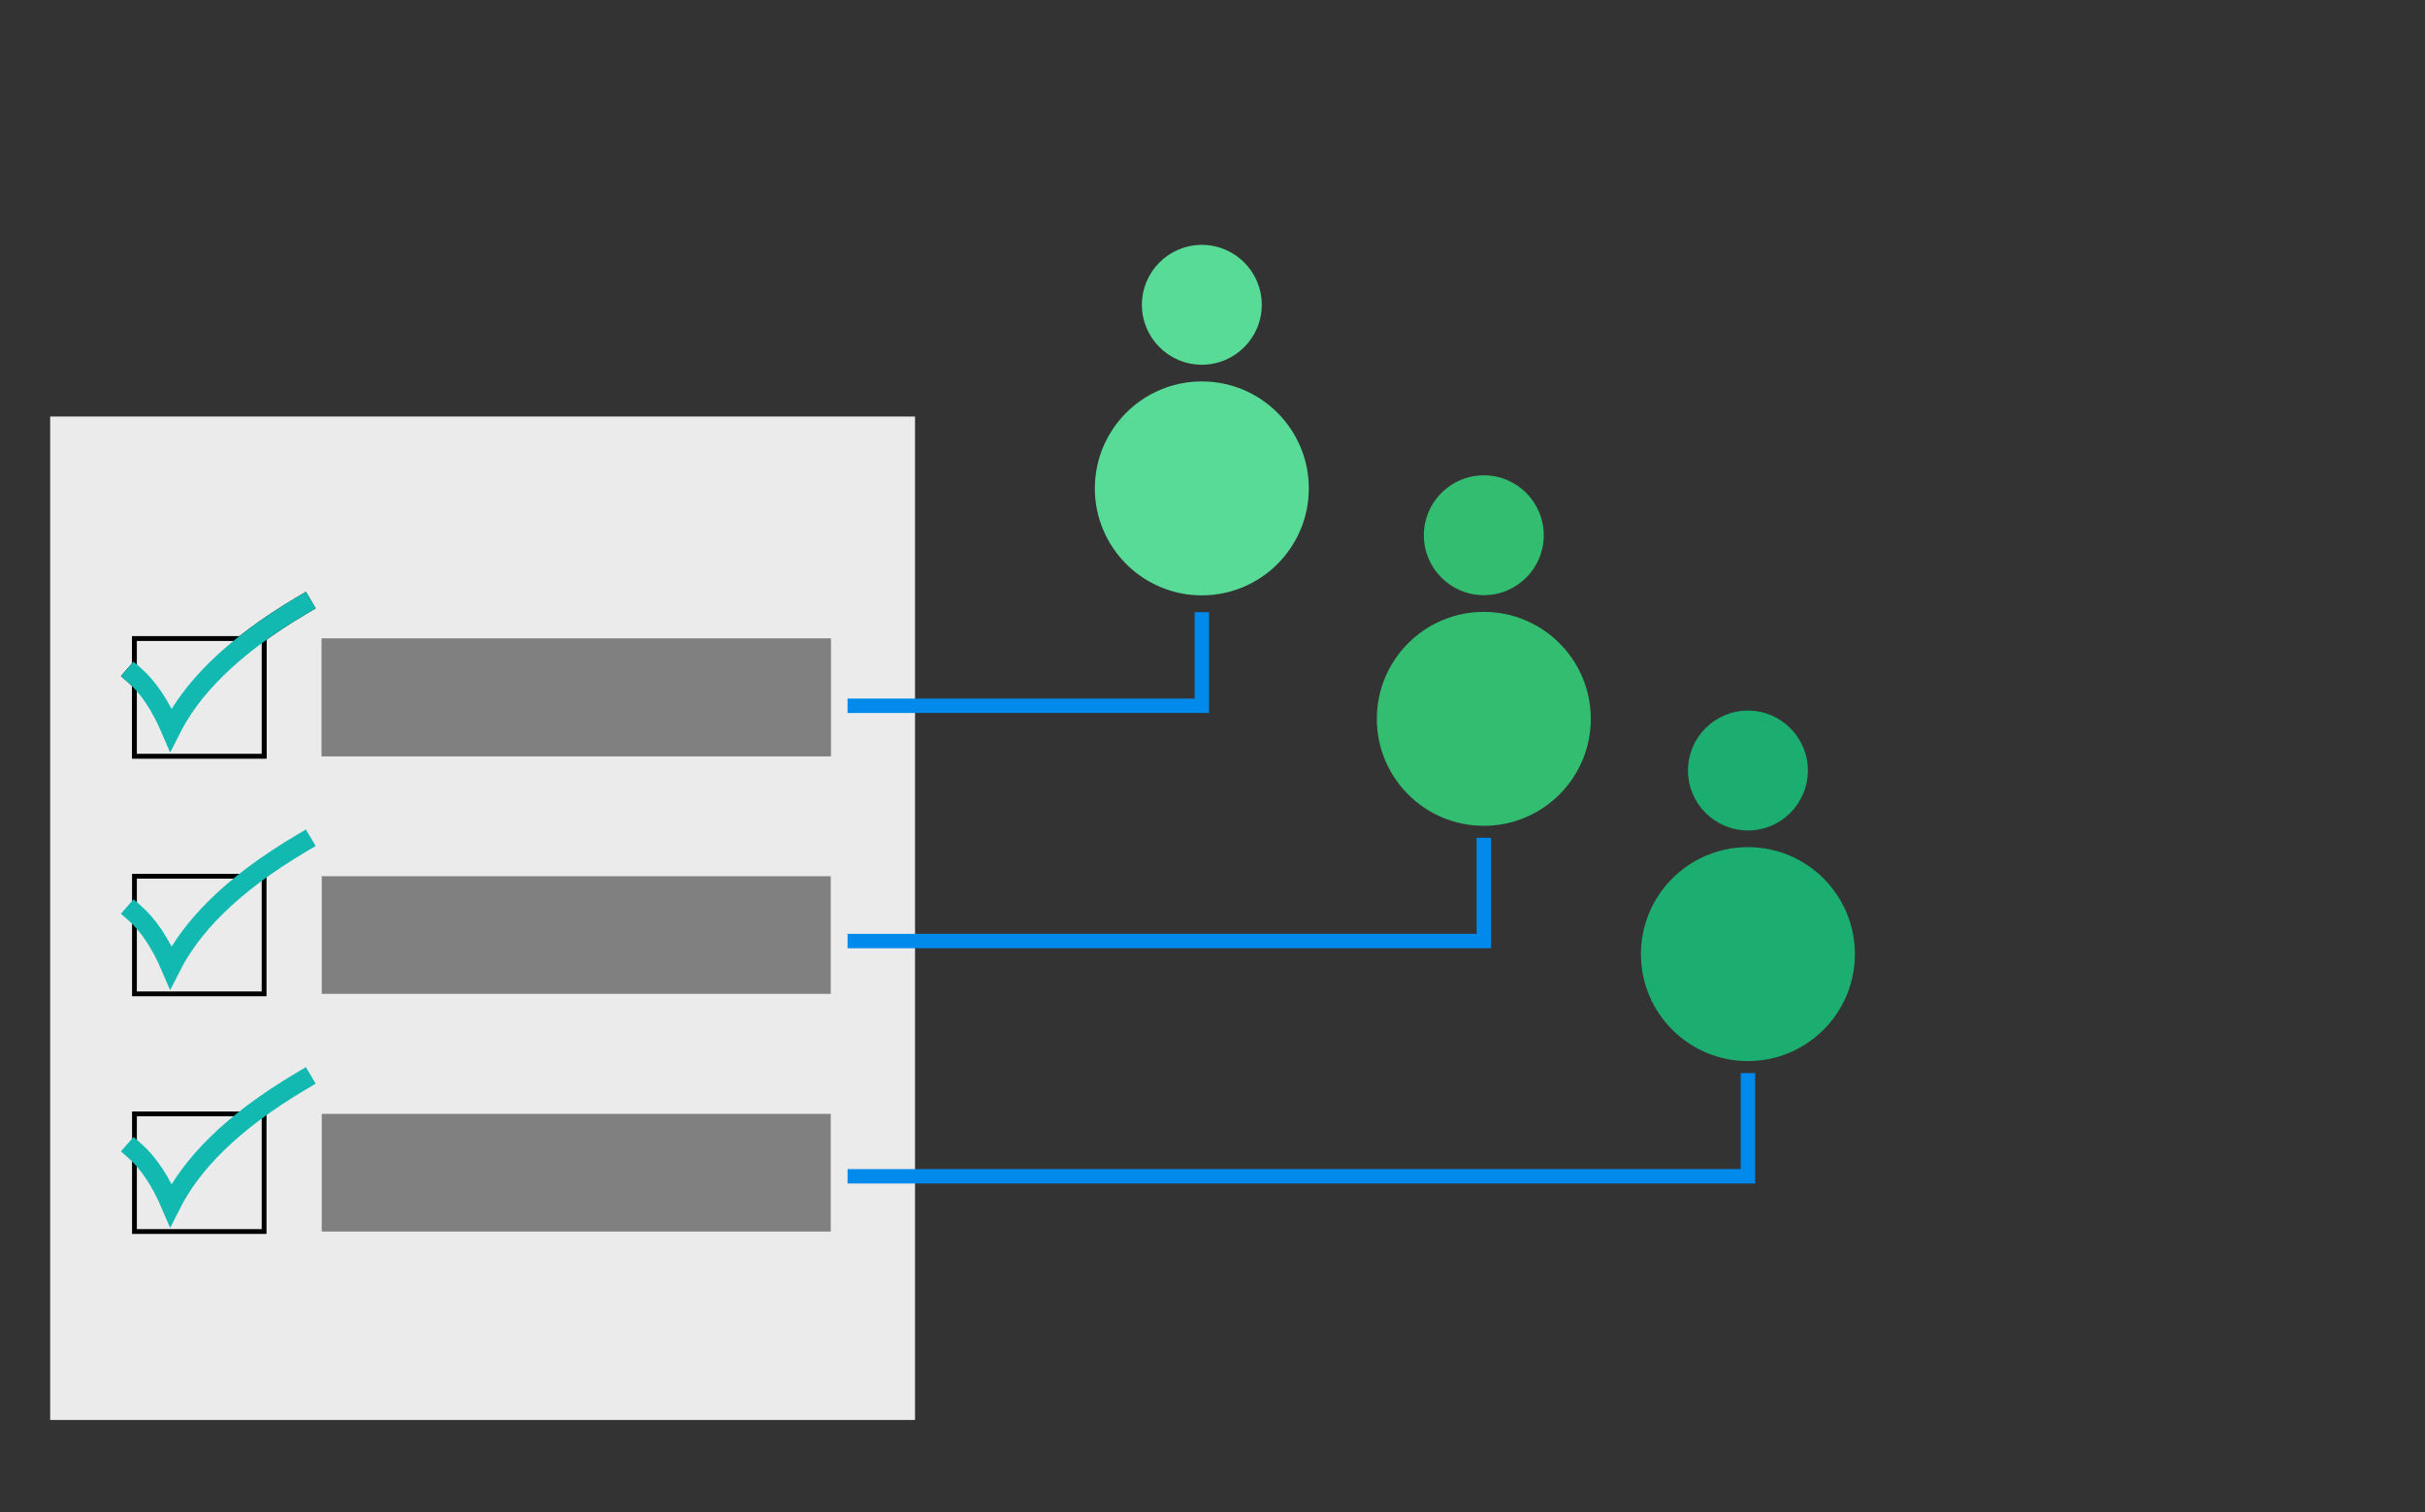 <?xml version="1.0" standalone="no"?><!-- Generator: Gravit.io --><svg xmlns="http://www.w3.org/2000/svg" xmlns:xlink="http://www.w3.org/1999/xlink" style="isolation:isolate" viewBox="0 0 505 315" width="505" height="315"><rect x="0" y="0" width="505" height="315" fill="#333333" stroke="none"/><defs><clipPath id="_clipPath_azxcEKEZfxhWtvTv5SU0nEd5r4EXaAJP"><rect width="505" height="315"/></clipPath></defs><g clip-path="url(#_clipPath_azxcEKEZfxhWtvTv5SU0nEd5r4EXaAJP)"><g><path d=" M 237.797 63.483 C 237.797 56.593 243.39 51 250.279 51 C 257.169 51 262.762 56.593 262.762 63.483 C 262.762 70.372 257.169 75.965 250.279 75.965 C 243.39 75.965 237.797 70.372 237.797 63.483 Z  M 228 101.721 C 228 89.425 237.983 79.442 250.279 79.442 C 262.575 79.442 272.558 89.425 272.558 101.721 C 272.558 114.017 262.575 124 250.279 124 C 237.983 124 228 114.017 228 101.721 Z " fill-rule="evenodd" fill="rgb(87,219,151)"/></g><g><path d=" M 296.517 111.483 C 296.517 104.593 302.111 99 309 99 C 315.889 99 321.483 104.593 321.483 111.483 C 321.483 118.372 315.889 123.965 309 123.965 C 302.111 123.965 296.517 118.372 296.517 111.483 Z  M 286.721 149.721 C 286.721 137.425 296.704 127.442 309 127.442 C 321.296 127.442 331.279 137.425 331.279 149.721 C 331.279 162.017 321.296 172 309 172 C 296.704 172 286.721 162.017 286.721 149.721 Z " fill-rule="evenodd" fill="rgb(51,189,113)"/></g><g><path d=" M 351.517 160.483 C 351.517 153.593 357.111 148 364 148 C 370.889 148 376.483 153.593 376.483 160.483 C 376.483 167.372 370.889 172.965 364 172.965 C 357.111 172.965 351.517 167.372 351.517 160.483 Z  M 341.721 198.721 C 341.721 186.425 351.704 176.442 364 176.442 C 376.296 176.442 386.279 186.425 386.279 198.721 C 386.279 211.017 376.296 221 364 221 C 351.704 221 341.721 211.017 341.721 198.721 Z " fill-rule="evenodd" fill="rgb(28,174,113)"/></g><rect x="10.448" y="86.75" width="180.104" height="209" transform="matrix(1,0,0,1,0,0)" fill="rgb(235,235,235)"/><g><rect x="67" y="133" width="106" height="24.5" transform="matrix(1,0,0,1,0,0)" fill="rgb(128,128,128)"/><rect x="28" y="133" width="27" height="24.5" transform="matrix(1,0,0,1,0,0)" fill="rgb(235,235,235)" vector-effect="non-scaling-stroke" stroke-width="1" stroke="rgb(0,0,0)" stroke-linejoin="miter" stroke-linecap="square" stroke-miterlimit="2"/><path d=" M 28 140.625 C 30.886 143.15 33.425 146.953 35.583 152 C 39.75 143.75 47.75 135 63 126" fill="none" vector-effect="non-scaling-stroke" stroke-width="4" stroke="rgb(0,0,0)" stroke-linejoin="miter" stroke-linecap="square" stroke-miterlimit="3"/></g><g><rect x="67" y="133" width="106" height="24.5" transform="matrix(1,0,0,1,0,0)" fill="rgb(128,128,128)"/><rect x="67" y="182.5" width="106" height="24.5" transform="matrix(1,0,0,1,0,0)" fill="rgb(128,128,128)"/><rect x="67" y="232" width="106" height="24.5" transform="matrix(1,0,0,1,0,0)" fill="rgb(128,128,128)"/><rect x="28" y="133" width="27" height="24.5" transform="matrix(1,0,0,1,0,0)" fill="rgb(235,235,235)" vector-effect="non-scaling-stroke" stroke-width="1" stroke="rgb(0,0,0)" stroke-linejoin="miter" stroke-linecap="square" stroke-miterlimit="2"/><rect x="28" y="182.5" width="27" height="24.5" transform="matrix(1,0,0,1,0,0)" fill="rgb(235,235,235)" vector-effect="non-scaling-stroke" stroke-width="1" stroke="rgb(0,0,0)" stroke-linejoin="miter" stroke-linecap="square" stroke-miterlimit="2"/><rect x="28" y="232" width="27" height="24.5" transform="matrix(1,0,0,1,0,0)" fill="rgb(235,235,235)" vector-effect="non-scaling-stroke" stroke-width="1" stroke="rgb(0,0,0)" stroke-linejoin="miter" stroke-linecap="square" stroke-miterlimit="2"/><path d=" M 28 140.625 C 30.886 143.15 33.425 146.953 35.583 152 C 39.75 143.75 47.75 135 63 126" fill="none" vector-effect="non-scaling-stroke" stroke-width="4" stroke="rgb(18,185,177)" stroke-linejoin="miter" stroke-linecap="square" stroke-miterlimit="3"/><path d=" M 28 190.125 C 30.886 192.65 33.425 196.453 35.583 201.5 C 39.75 193.25 47.75 184.5 63 175.5" fill="none" vector-effect="non-scaling-stroke" stroke-width="4" stroke="rgb(18,185,177)" stroke-linejoin="miter" stroke-linecap="square" stroke-miterlimit="3"/><path d=" M 28 239.625 C 30.886 242.15 33.425 245.953 35.583 251 C 39.75 242.75 47.75 234 63 225" fill="none" vector-effect="non-scaling-stroke" stroke-width="4" stroke="rgb(18,185,177)" stroke-linejoin="miter" stroke-linecap="square" stroke-miterlimit="3"/></g><path d=" M 178 147 L 250.279 147 L 250.279 129" fill="none" vector-effect="non-scaling-stroke" stroke-width="3" stroke="rgb(0,138,236)" stroke-linejoin="miter" stroke-linecap="square" stroke-miterlimit="3"/><path d=" M 178 196 L 309 196 L 309 176" fill="none" vector-effect="non-scaling-stroke" stroke-width="3" stroke="rgb(0,138,236)" stroke-linejoin="miter" stroke-linecap="square" stroke-miterlimit="3"/><path d=" M 178 245 L 364 245 L 364 225" fill="none" vector-effect="non-scaling-stroke" stroke-width="3" stroke="rgb(0,138,236)" stroke-linejoin="miter" stroke-linecap="square" stroke-miterlimit="3"/></g></svg>